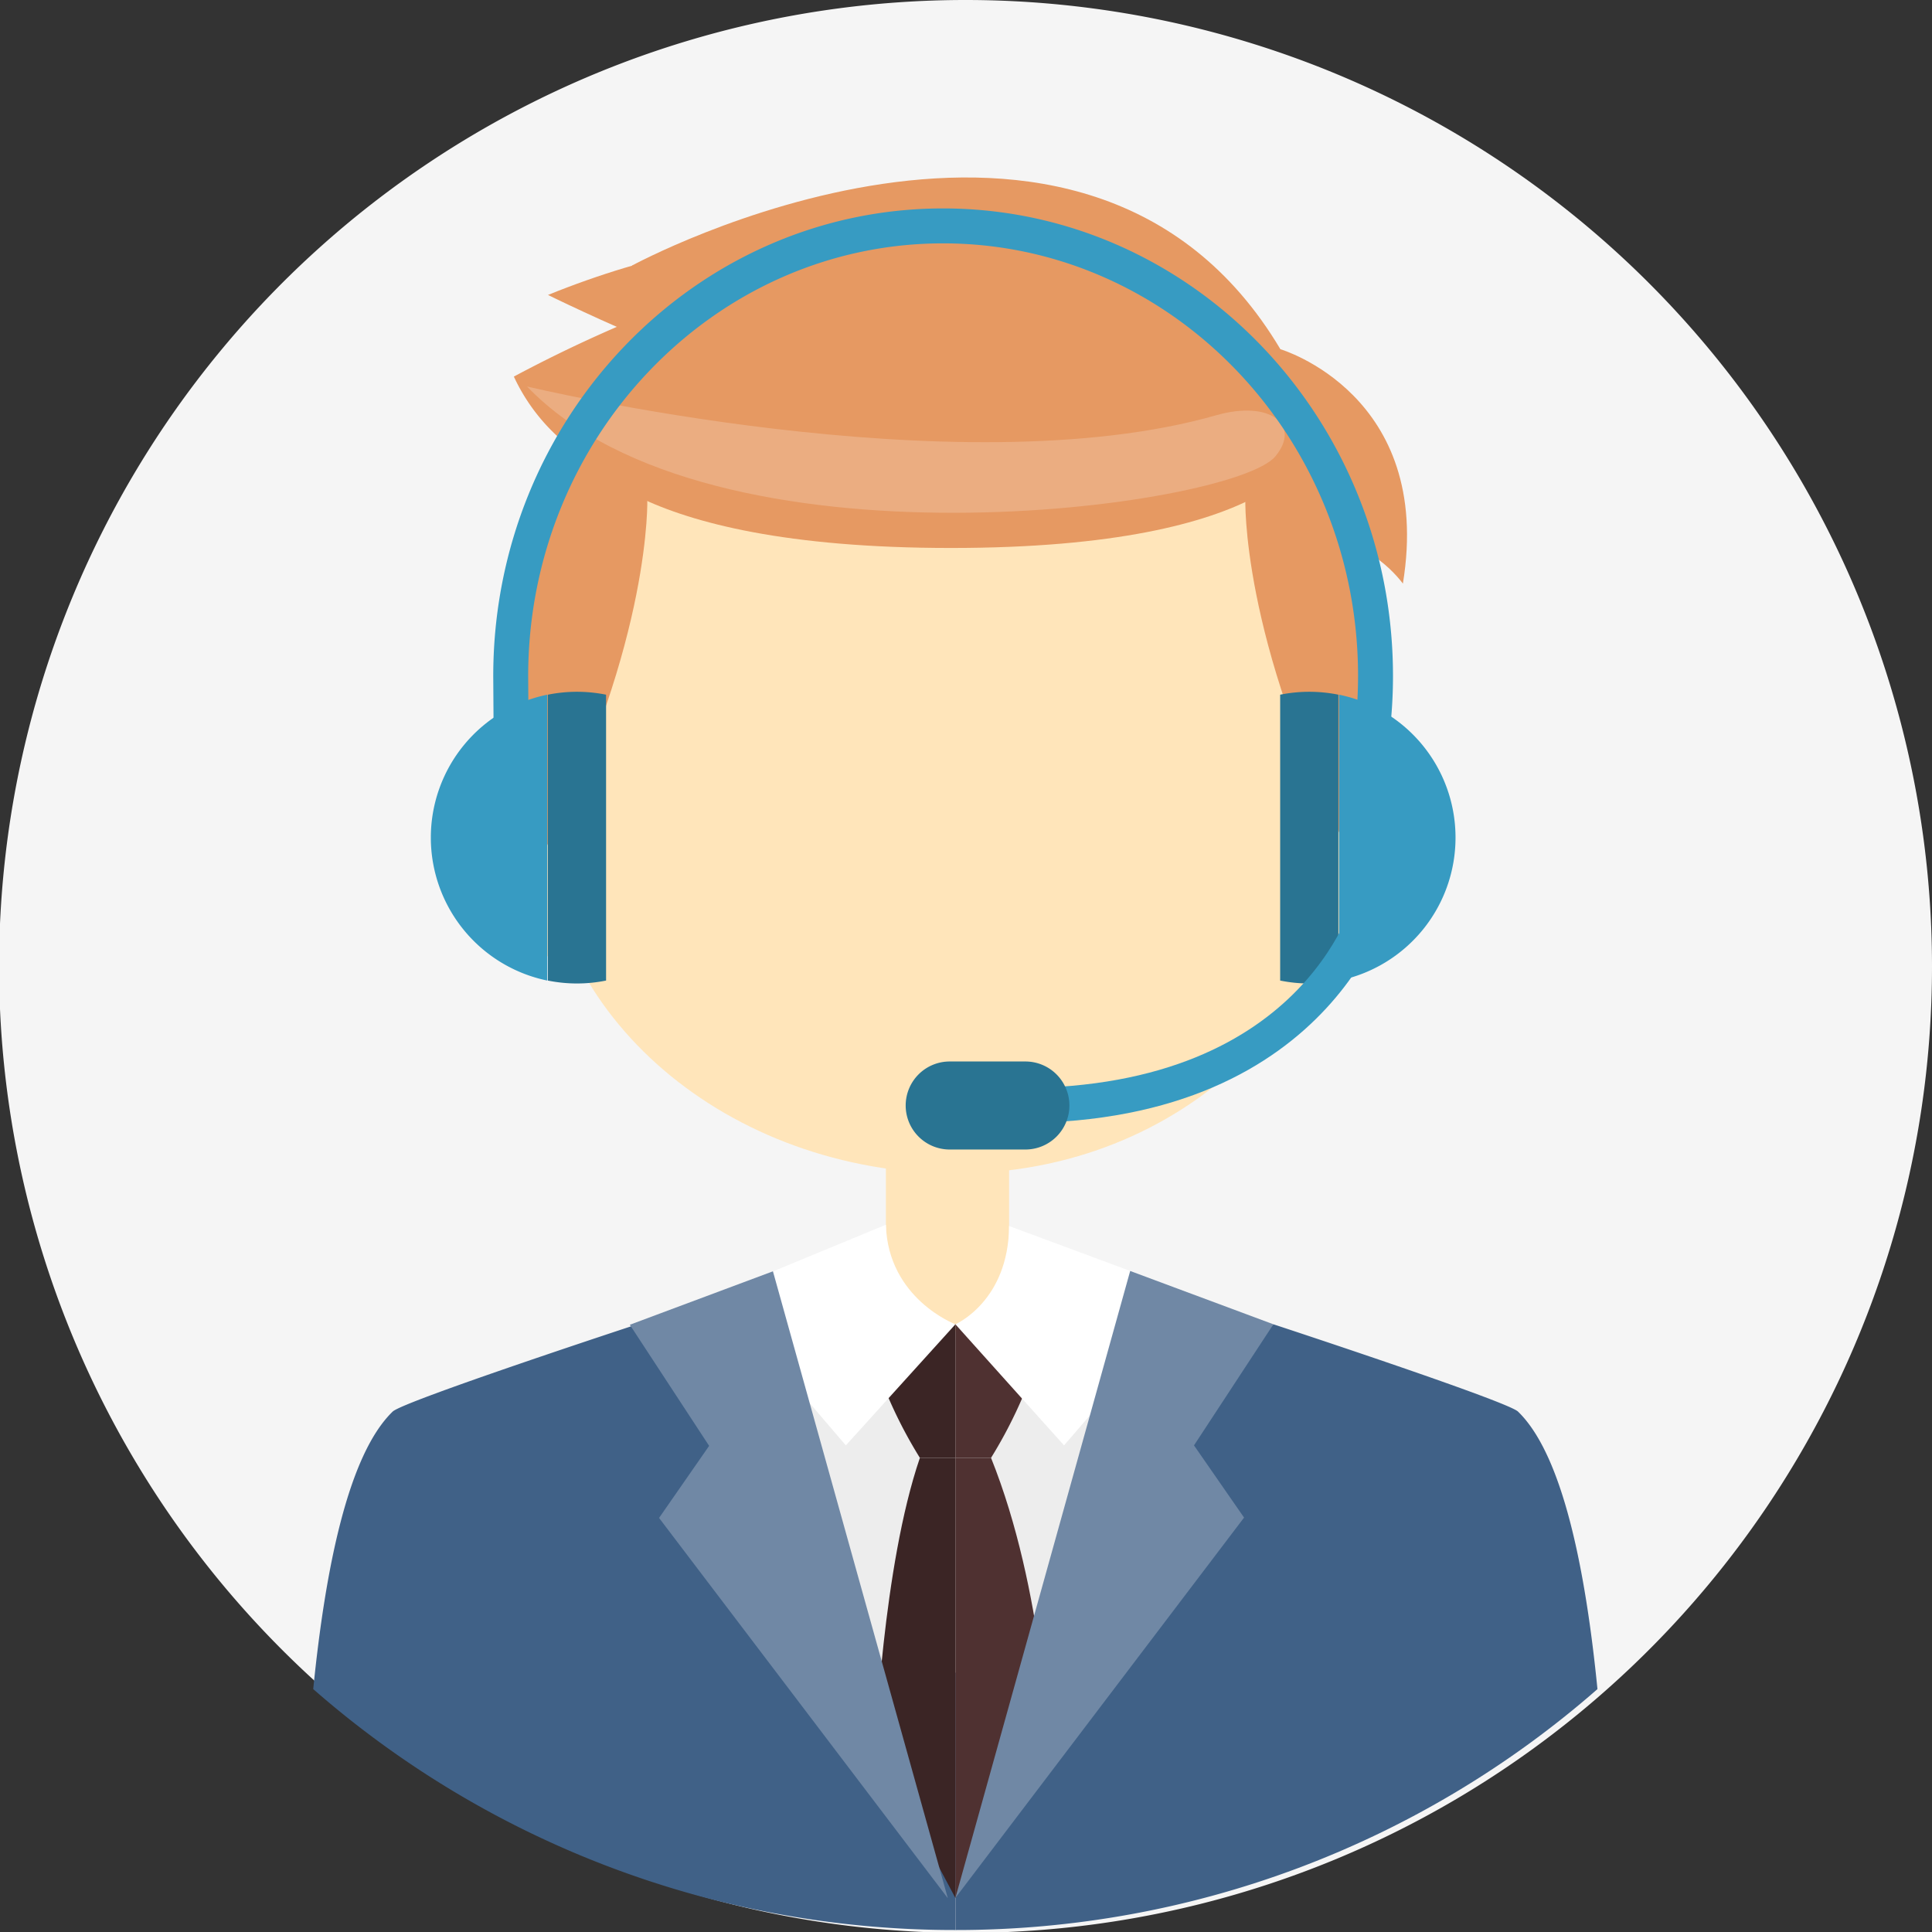 <svg xmlns="http://www.w3.org/2000/svg" viewBox="0 0 165.92 165.93"><rect x="0" y="0" width="165.92" height="165.93" fill="#333333" stroke="none"/><defs><style>.cls-1{fill:#f5f5f5;}.cls-2{fill:#e69962;}.cls-3{fill:#ffe5ba;}.cls-4{fill:#ebad81;}.cls-5{fill:#406187;}.cls-6{fill:#ededed;}.cls-7{fill:#3b2525;}.cls-8{fill:#4f3131;}.cls-9{fill:#fff;}.cls-10{fill:#7088a5;}.cls-11{fill:#379bc2;}.cls-12{fill:#297492;}</style></defs><g id="Layer_2" data-name="Layer 2"><g id="Ñëîé_1" data-name="Ñëîé 1"><path class="cls-1" d="M165.92,83A83,83,0,1,1,83,0,83,83,0,0,1,165.92,83Z"/><path class="cls-2" d="M102.33,31.25S64.7,34.69,54.27,22.81c0,0,38.85-21.11,55.69,7.18,0,0,13.18,3.88,10.52,20.13,0,0-2.93-4.11-7.18-3.62S102.33,31.25,102.33,31.25Z"/><path class="cls-3" d="M116.14,69.49c0,16.76-14.52,31.29-34.09,31.29S46.61,87.19,46.61,70.43c0-43.85,15.19-44.88,34.76-44.88S116.14,30.09,116.14,69.49Z"/><path class="cls-3" d="M53.32,77.49a4.85,4.85,0,1,1-4.85-4.85A4.86,4.86,0,0,1,53.32,77.49Z"/><path class="cls-3" d="M110.77,77.49a4.86,4.86,0,1,0,4.85-4.85A4.86,4.86,0,0,0,110.77,77.49Z"/><rect class="cls-3" x="76.08" y="99.41" width="10.58" height="15.46"/><path class="cls-2" d="M83.75,20.79C58,17.92,51.21,27.69,49.48,38.39c0,0,3.81,8.67,32.19,8.67s30.84-8.67,30.84-8.67C106.92,24.49,92.41,21.76,83.75,20.79Z"/><path class="cls-2" d="M109.94,30.78s-27-20-62.88-5.45c0,0,19,9.38,24.44,8.35S111.11,30.75,109.94,30.78Z"/><path class="cls-2" d="M115.76,73s7.56-30.27-3.25-34.56c-1.85-.73-5.56,4.37-5.56,4.37S106.53,54.79,115.76,73Z"/><path class="cls-2" d="M46.79,73s-7.69-30.81,3.12-35.1c1.85-.73,5.68,4.91,5.68,4.91S56,54.79,46.79,73Z"/><path class="cls-2" d="M54.36,41.11a16.2,16.2,0,0,1-10.23-8.77,120.48,120.48,0,0,1,15.14-6.79C65.44,23.15,54.36,41.11,54.36,41.11Z"/><path class="cls-4" d="M109.53,39.19c-3.62,4.38-48.39,10.55-64.27-6,0,0,36.91,8.87,59.23,2.46C109.06,34.36,111.78,36.47,109.53,39.19Z"/><path class="cls-5" d="M130.36,121.22c-1-.92-21-7.49-21-7.49-4.49,4.54-28.44,1.7-28.44,1.7v.11l1.13-.05v50.26h0a83.59,83.59,0,0,0,55.14-20.69C136.16,134.69,134.18,124.9,130.36,121.22Z"/><path class="cls-5" d="M33.73,121.22c1-.92,21-7.49,21-7.49,4.48,4.54,28.44,1.7,28.44,1.7v.11l-1.13-.05v50.26h0a83.56,83.56,0,0,1-55.14-20.69C27.94,134.69,29.91,124.9,33.73,121.22Z"/><path class="cls-6" d="M82.05,143.64s-9.59.45-10.25,0-3.67-15.26-3.6-17.56.7-10,3.6-10,24.54-5.73,27.49-1.15S92.15,149.49,82.05,143.64Z"/><path class="cls-7" d="M82.05,113.73V125.2H79a39.22,39.22,0,0,1-3.83-8.1S78.3,114,82.05,113.73Z"/><path class="cls-8" d="M82.05,113.73V125.2h3.06a39.5,39.5,0,0,0,3.82-8.1S85.79,114,82.05,113.73Z"/><path class="cls-9" d="M76.08,105.18l-14.52,6,11.08,12.95,9.41-10.4S76.26,111.54,76.08,105.18Z"/><path class="cls-9" d="M86.66,105.29l15.88,5.89L91.38,124.13l-9.33-10.4S86.61,111.76,86.66,105.29Z"/><path class="cls-7" d="M79,125.2c-3.2,9.34-3.83,24.86-3.83,24.86L82.05,163V125.2Z"/><path class="cls-8" d="M85.11,125.2H82.05V163l8.06-12.42S89.72,136.67,85.11,125.2Z"/><polygon class="cls-10" points="97.06 109.15 109.36 113.73 102.54 124.13 106.84 130.33 82.05 162.99 97.06 109.15"/><polygon class="cls-10" points="66.38 109.18 54.09 113.77 60.9 124.17 56.6 130.36 81.4 163.02 66.38 109.18"/><path class="cls-11" d="M125,71.93a12.52,12.52,0,0,0-10-12.27V84.21A12.53,12.53,0,0,0,125,71.93Z"/><path class="cls-12" d="M112.43,59.41a12.74,12.74,0,0,0-2.49.25V84.21a12.53,12.53,0,0,0,5,0V59.66A12.74,12.74,0,0,0,112.43,59.41Z"/><path class="cls-11" d="M37,71.93a12.53,12.53,0,0,1,10-12.27V84.21A12.54,12.54,0,0,1,37,71.93Z"/><path class="cls-12" d="M49.56,59.41a12.82,12.82,0,0,1,2.49.25V84.21a12.58,12.58,0,0,1-5,0V59.66A12.85,12.85,0,0,1,49.56,59.41Z"/><path class="cls-11" d="M87.59,96.44v-3c25,0,28.92-16.73,29.07-17.44l2.94.63C119.55,76.83,115.07,96.44,87.59,96.44Z"/><path class="cls-12" d="M91.84,94.94a3.78,3.78,0,0,1-3.78,3.78h-6.5a3.78,3.78,0,0,1-3.78-3.78h0a3.78,3.78,0,0,1,3.78-3.78h6.5a3.78,3.78,0,0,1,3.78,3.78Z"/><path class="cls-11" d="M42.43,69l-.07-10.94c0-22.15,17.33-40.16,38.63-40.16s38.64,18,38.64,40.15a41.36,41.36,0,0,1-1.44,10.83l-2.89-.78a38.8,38.8,0,0,0,1.33-10.05c0-20.48-16-37.15-35.64-37.15S45.36,37.59,45.36,58.07L45.43,69Z"/></g></g></svg>